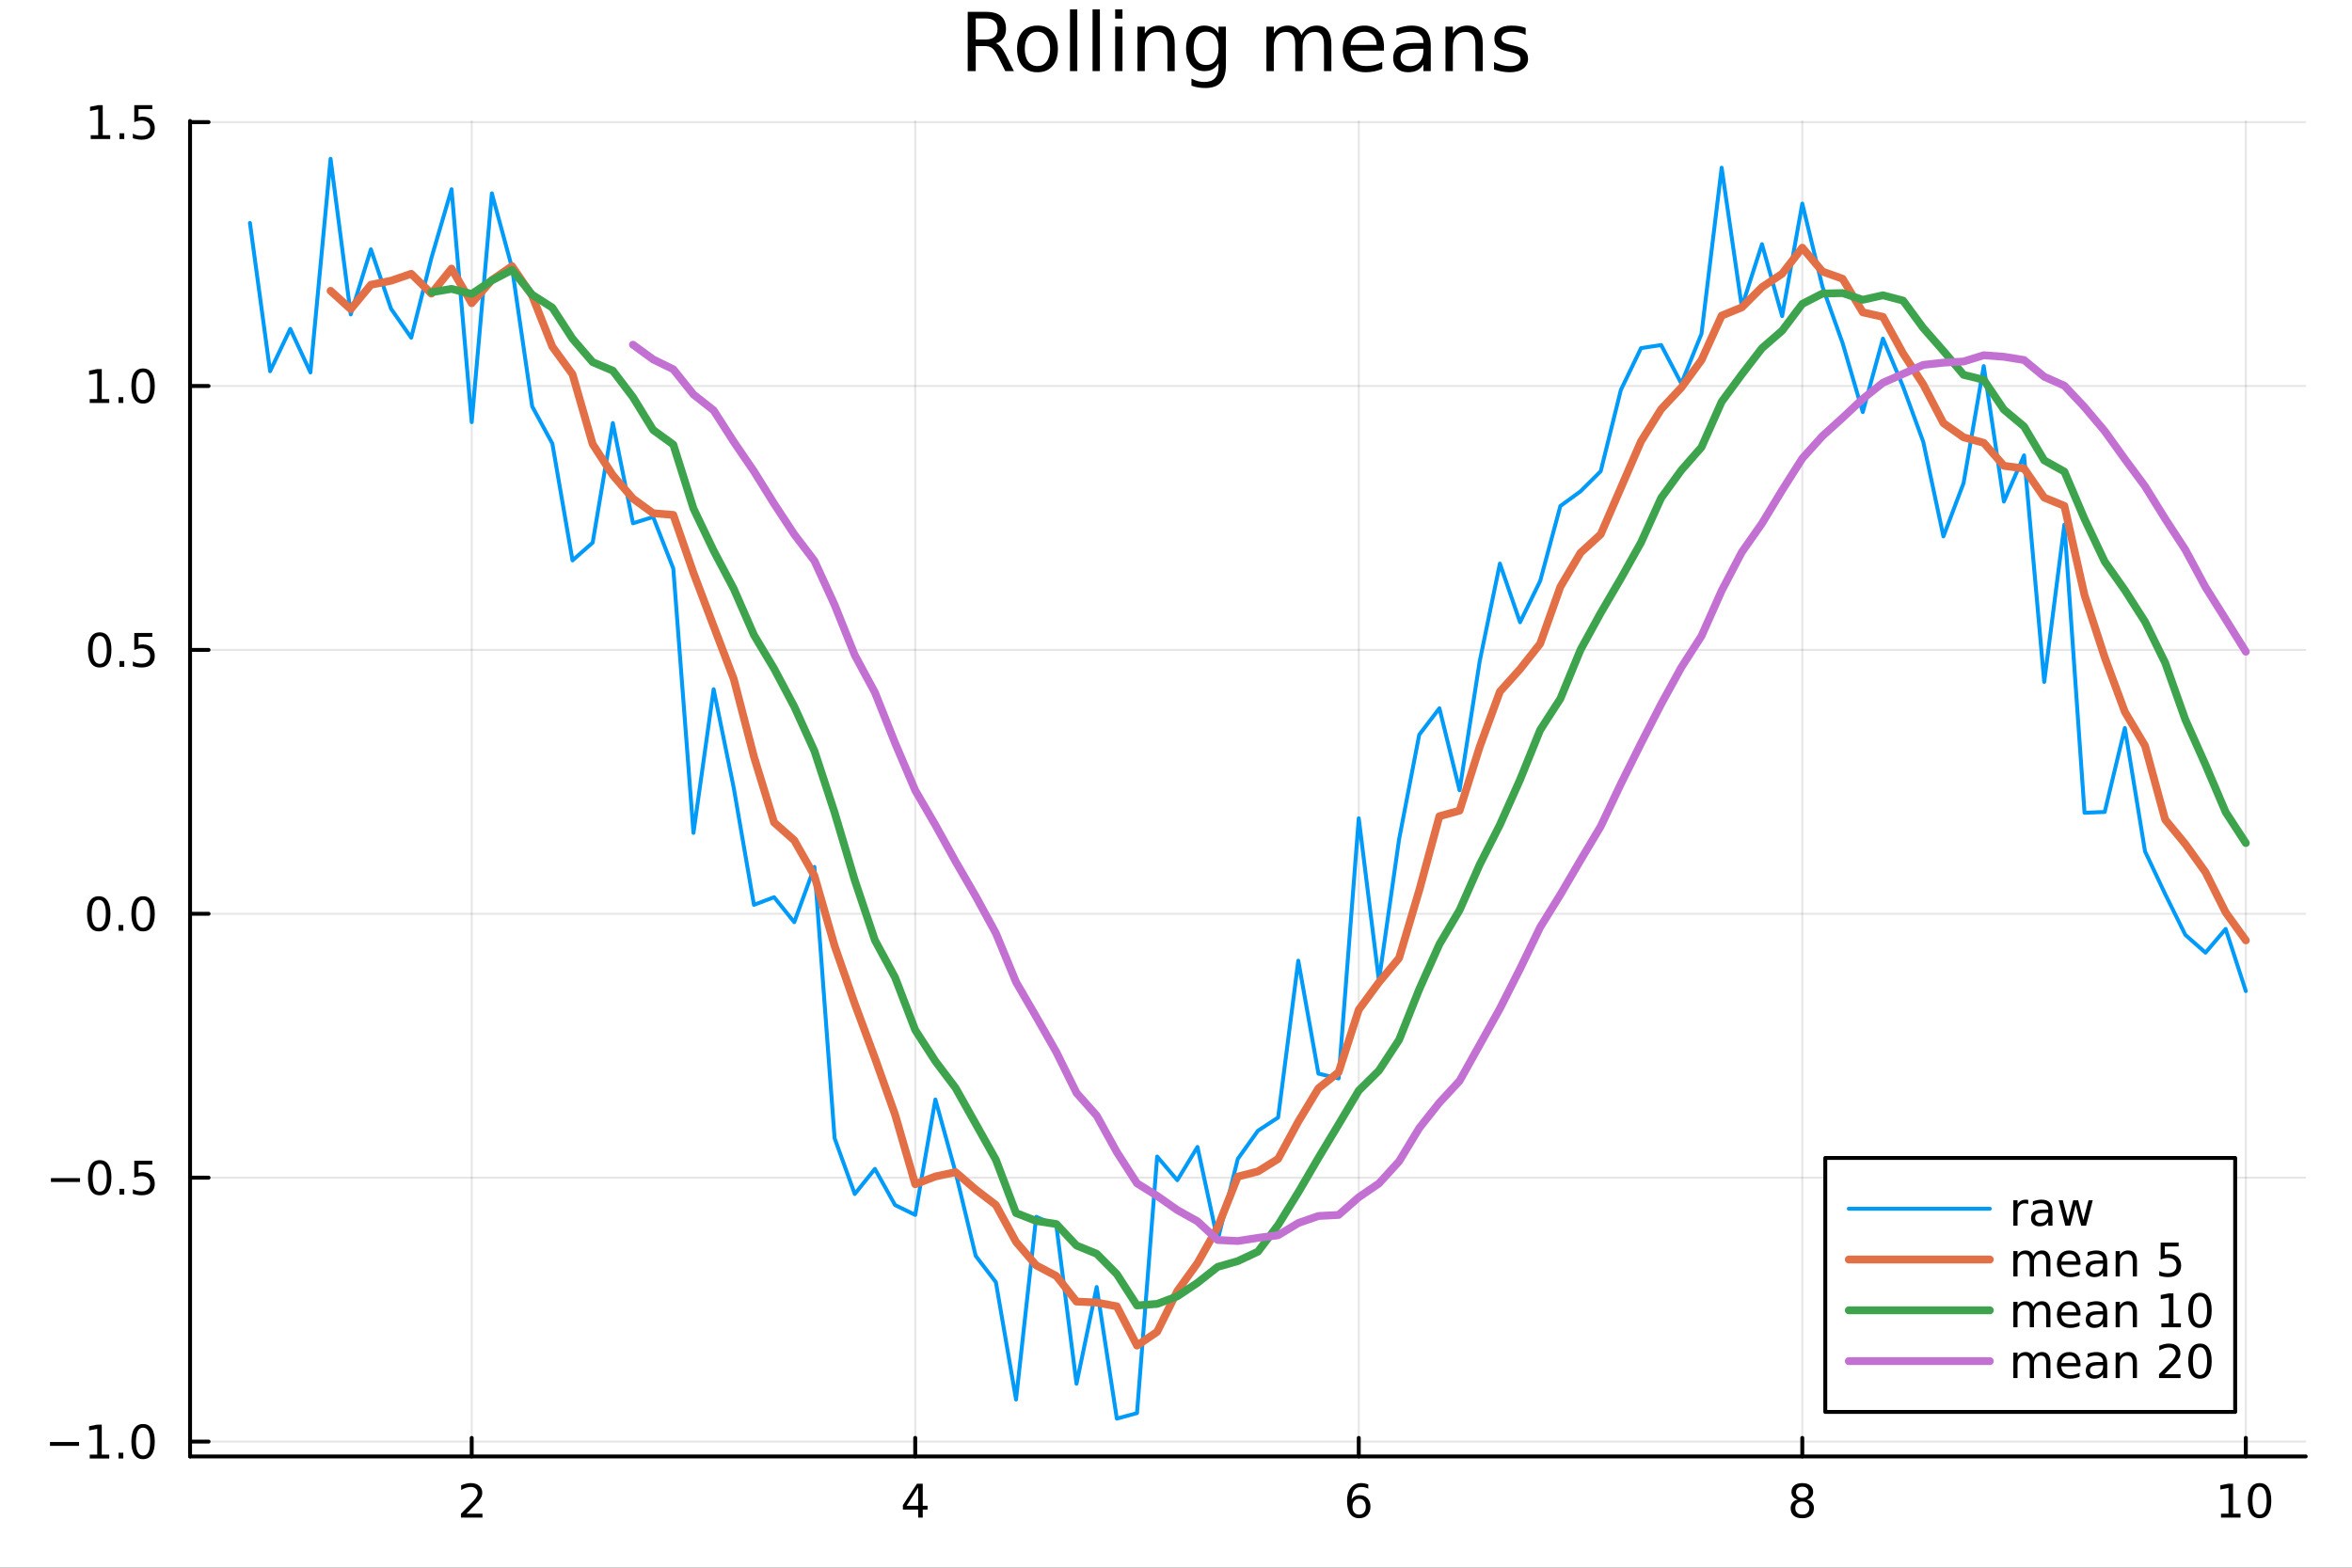 <?xml version="1.0" encoding="utf-8"?>
<svg xmlns="http://www.w3.org/2000/svg" xmlns:xlink="http://www.w3.org/1999/xlink" width="600" height="400" viewBox="0 0 2400 1600">
<rect x="0" y="0" width="2400" height="1600" fill="#333333" stroke="none"/>
<defs>
  <clipPath id="clip240">
    <rect x="0" y="0" width="2400" height="1600"/>
  </clipPath>
</defs>
<path clip-path="url(#clip240)" d="M0 1600 L2400 1600 L2400 0 L0 0  Z" fill="#ffffff" fill-rule="evenodd" fill-opacity="1"/>
<defs>
  <clipPath id="clip241">
    <rect x="480" y="0" width="1681" height="1600"/>
  </clipPath>
</defs>
<path clip-path="url(#clip240)" d="M193.936 1486.45 L2352.76 1486.45 L2352.76 123.472 L193.936 123.472  Z" fill="#ffffff" fill-rule="evenodd" fill-opacity="1"/>
<defs>
  <clipPath id="clip242">
    <rect x="193" y="123" width="2160" height="1364"/>
  </clipPath>
</defs>
<polyline clip-path="url(#clip242)" style="stroke:#000000; stroke-linecap:round; stroke-linejoin:round; stroke-width:2; stroke-opacity:0.1; fill:none" points="481.326,1486.45 481.326,123.472 "/>
<polyline clip-path="url(#clip242)" style="stroke:#000000; stroke-linecap:round; stroke-linejoin:round; stroke-width:2; stroke-opacity:0.1; fill:none" points="933.909,1486.45 933.909,123.472 "/>
<polyline clip-path="url(#clip242)" style="stroke:#000000; stroke-linecap:round; stroke-linejoin:round; stroke-width:2; stroke-opacity:0.1; fill:none" points="1386.49,1486.45 1386.49,123.472 "/>
<polyline clip-path="url(#clip242)" style="stroke:#000000; stroke-linecap:round; stroke-linejoin:round; stroke-width:2; stroke-opacity:0.1; fill:none" points="1839.07,1486.45 1839.07,123.472 "/>
<polyline clip-path="url(#clip242)" style="stroke:#000000; stroke-linecap:round; stroke-linejoin:round; stroke-width:2; stroke-opacity:0.1; fill:none" points="2291.66,1486.45 2291.66,123.472 "/>
<polyline clip-path="url(#clip240)" style="stroke:#000000; stroke-linecap:round; stroke-linejoin:round; stroke-width:4; stroke-opacity:1; fill:none" points="193.936,1486.45 2352.76,1486.45 "/>
<polyline clip-path="url(#clip240)" style="stroke:#000000; stroke-linecap:round; stroke-linejoin:round; stroke-width:4; stroke-opacity:1; fill:none" points="481.326,1486.45 481.326,1467.55 "/>
<polyline clip-path="url(#clip240)" style="stroke:#000000; stroke-linecap:round; stroke-linejoin:round; stroke-width:4; stroke-opacity:1; fill:none" points="933.909,1486.45 933.909,1467.55 "/>
<polyline clip-path="url(#clip240)" style="stroke:#000000; stroke-linecap:round; stroke-linejoin:round; stroke-width:4; stroke-opacity:1; fill:none" points="1386.49,1486.45 1386.49,1467.55 "/>
<polyline clip-path="url(#clip240)" style="stroke:#000000; stroke-linecap:round; stroke-linejoin:round; stroke-width:4; stroke-opacity:1; fill:none" points="1839.07,1486.45 1839.07,1467.55 "/>
<polyline clip-path="url(#clip240)" style="stroke:#000000; stroke-linecap:round; stroke-linejoin:round; stroke-width:4; stroke-opacity:1; fill:none" points="2291.66,1486.45 2291.66,1467.55 "/>
<path clip-path="url(#clip240)" d="M475.979 1544.91 L492.298 1544.91 L492.298 1548.85 L470.354 1548.85 L470.354 1544.91 Q473.016 1542.16 477.599 1537.53 Q482.206 1532.88 483.386 1531.53 Q485.632 1529.01 486.511 1527.27 Q487.414 1525.51 487.414 1523.82 Q487.414 1521.07 485.47 1519.33 Q483.548 1517.6 480.446 1517.6 Q478.247 1517.6 475.794 1518.36 Q473.363 1519.13 470.585 1520.68 L470.585 1515.95 Q473.409 1514.82 475.863 1514.24 Q478.317 1513.66 480.354 1513.66 Q485.724 1513.66 488.919 1516.35 Q492.113 1519.03 492.113 1523.52 Q492.113 1525.65 491.303 1527.57 Q490.516 1529.47 488.409 1532.07 Q487.831 1532.74 484.729 1535.95 Q481.627 1539.15 475.979 1544.91 Z" fill="#000000" fill-rule="nonzero" fill-opacity="1" /><path clip-path="url(#clip240)" d="M936.918 1518.36 L925.113 1536.81 L936.918 1536.81 L936.918 1518.36 M935.691 1514.29 L941.571 1514.29 L941.571 1536.81 L946.501 1536.81 L946.501 1540.7 L941.571 1540.7 L941.571 1548.85 L936.918 1548.85 L936.918 1540.7 L921.316 1540.7 L921.316 1536.19 L935.691 1514.29 Z" fill="#000000" fill-rule="nonzero" fill-opacity="1" /><path clip-path="url(#clip240)" d="M1386.9 1529.7 Q1383.75 1529.7 1381.9 1531.86 Q1380.07 1534.01 1380.07 1537.76 Q1380.07 1541.49 1381.9 1543.66 Q1383.75 1545.82 1386.9 1545.82 Q1390.04 1545.82 1391.87 1543.66 Q1393.73 1541.49 1393.73 1537.76 Q1393.73 1534.01 1391.87 1531.86 Q1390.04 1529.7 1386.9 1529.7 M1396.18 1515.05 L1396.18 1519.31 Q1394.42 1518.48 1392.61 1518.04 Q1390.83 1517.6 1389.07 1517.6 Q1384.44 1517.6 1381.99 1520.72 Q1379.56 1523.85 1379.21 1530.17 Q1380.58 1528.15 1382.64 1527.09 Q1384.7 1526 1387.17 1526 Q1392.38 1526 1395.39 1529.17 Q1398.42 1532.32 1398.42 1537.76 Q1398.42 1543.08 1395.28 1546.3 Q1392.13 1549.52 1386.9 1549.52 Q1380.9 1549.52 1377.73 1544.94 Q1374.56 1540.33 1374.56 1531.6 Q1374.56 1523.41 1378.45 1518.55 Q1382.34 1513.66 1388.89 1513.66 Q1390.65 1513.66 1392.43 1514.01 Q1394.23 1514.36 1396.18 1515.05 Z" fill="#000000" fill-rule="nonzero" fill-opacity="1" /><path clip-path="url(#clip240)" d="M1839.07 1532.44 Q1835.74 1532.44 1833.82 1534.22 Q1831.92 1536 1831.92 1539.13 Q1831.92 1542.25 1833.82 1544.03 Q1835.74 1545.82 1839.07 1545.82 Q1842.41 1545.82 1844.33 1544.03 Q1846.25 1542.23 1846.25 1539.13 Q1846.25 1536 1844.33 1534.22 Q1842.43 1532.44 1839.07 1532.44 M1834.4 1530.45 Q1831.39 1529.7 1829.7 1527.64 Q1828.03 1525.58 1828.03 1522.62 Q1828.03 1518.48 1830.97 1516.07 Q1833.94 1513.66 1839.07 1513.66 Q1844.24 1513.66 1847.18 1516.07 Q1850.12 1518.48 1850.12 1522.62 Q1850.12 1525.58 1848.43 1527.64 Q1846.76 1529.7 1843.77 1530.45 Q1847.15 1531.23 1849.03 1533.52 Q1850.93 1535.82 1850.93 1539.13 Q1850.93 1544.15 1847.85 1546.83 Q1844.79 1549.52 1839.07 1549.52 Q1833.36 1549.52 1830.28 1546.83 Q1827.22 1544.15 1827.22 1539.13 Q1827.22 1535.82 1829.12 1533.52 Q1831.02 1531.23 1834.4 1530.45 M1832.69 1523.06 Q1832.69 1525.75 1834.35 1527.25 Q1836.04 1528.76 1839.07 1528.76 Q1842.08 1528.76 1843.77 1527.25 Q1845.49 1525.75 1845.49 1523.06 Q1845.49 1520.38 1843.77 1518.87 Q1842.08 1517.37 1839.07 1517.37 Q1836.04 1517.37 1834.35 1518.87 Q1832.69 1520.38 1832.69 1523.06 Z" fill="#000000" fill-rule="nonzero" fill-opacity="1" /><path clip-path="url(#clip240)" d="M2266.34 1544.91 L2273.98 1544.91 L2273.98 1518.55 L2265.67 1520.21 L2265.67 1515.95 L2273.94 1514.29 L2278.61 1514.29 L2278.61 1544.91 L2286.25 1544.91 L2286.25 1548.85 L2266.34 1548.85 L2266.34 1544.91 Z" fill="#000000" fill-rule="nonzero" fill-opacity="1" /><path clip-path="url(#clip240)" d="M2305.7 1517.37 Q2302.09 1517.37 2300.26 1520.93 Q2298.45 1524.47 2298.45 1531.6 Q2298.45 1538.71 2300.26 1542.27 Q2302.09 1545.82 2305.7 1545.82 Q2309.33 1545.82 2311.14 1542.27 Q2312.96 1538.71 2312.96 1531.6 Q2312.96 1524.47 2311.14 1520.93 Q2309.33 1517.37 2305.7 1517.37 M2305.7 1513.66 Q2311.51 1513.66 2314.56 1518.27 Q2317.64 1522.85 2317.64 1531.6 Q2317.64 1540.33 2314.56 1544.94 Q2311.51 1549.52 2305.7 1549.52 Q2299.89 1549.52 2296.81 1544.94 Q2293.75 1540.33 2293.75 1531.6 Q2293.75 1522.85 2296.81 1518.27 Q2299.89 1513.66 2305.7 1513.66 Z" fill="#000000" fill-rule="nonzero" fill-opacity="1" /><polyline clip-path="url(#clip242)" style="stroke:#000000; stroke-linecap:round; stroke-linejoin:round; stroke-width:2; stroke-opacity:0.1; fill:none" points="193.936,1471.28 2352.76,1471.28 "/>
<polyline clip-path="url(#clip242)" style="stroke:#000000; stroke-linecap:round; stroke-linejoin:round; stroke-width:2; stroke-opacity:0.1; fill:none" points="193.936,1201.95 2352.76,1201.95 "/>
<polyline clip-path="url(#clip242)" style="stroke:#000000; stroke-linecap:round; stroke-linejoin:round; stroke-width:2; stroke-opacity:0.1; fill:none" points="193.936,932.622 2352.76,932.622 "/>
<polyline clip-path="url(#clip242)" style="stroke:#000000; stroke-linecap:round; stroke-linejoin:round; stroke-width:2; stroke-opacity:0.1; fill:none" points="193.936,663.293 2352.76,663.293 "/>
<polyline clip-path="url(#clip242)" style="stroke:#000000; stroke-linecap:round; stroke-linejoin:round; stroke-width:2; stroke-opacity:0.1; fill:none" points="193.936,393.964 2352.76,393.964 "/>
<polyline clip-path="url(#clip242)" style="stroke:#000000; stroke-linecap:round; stroke-linejoin:round; stroke-width:2; stroke-opacity:0.1; fill:none" points="193.936,124.636 2352.76,124.636 "/>
<polyline clip-path="url(#clip240)" style="stroke:#000000; stroke-linecap:round; stroke-linejoin:round; stroke-width:4; stroke-opacity:1; fill:none" points="193.936,1486.45 193.936,123.472 "/>
<polyline clip-path="url(#clip240)" style="stroke:#000000; stroke-linecap:round; stroke-linejoin:round; stroke-width:4; stroke-opacity:1; fill:none" points="193.936,1471.28 212.834,1471.28 "/>
<polyline clip-path="url(#clip240)" style="stroke:#000000; stroke-linecap:round; stroke-linejoin:round; stroke-width:4; stroke-opacity:1; fill:none" points="193.936,1201.95 212.834,1201.95 "/>
<polyline clip-path="url(#clip240)" style="stroke:#000000; stroke-linecap:round; stroke-linejoin:round; stroke-width:4; stroke-opacity:1; fill:none" points="193.936,932.622 212.834,932.622 "/>
<polyline clip-path="url(#clip240)" style="stroke:#000000; stroke-linecap:round; stroke-linejoin:round; stroke-width:4; stroke-opacity:1; fill:none" points="193.936,663.293 212.834,663.293 "/>
<polyline clip-path="url(#clip240)" style="stroke:#000000; stroke-linecap:round; stroke-linejoin:round; stroke-width:4; stroke-opacity:1; fill:none" points="193.936,393.964 212.834,393.964 "/>
<polyline clip-path="url(#clip240)" style="stroke:#000000; stroke-linecap:round; stroke-linejoin:round; stroke-width:4; stroke-opacity:1; fill:none" points="193.936,124.636 212.834,124.636 "/>
<path clip-path="url(#clip240)" d="M50.992 1471.73 L80.668 1471.73 L80.668 1475.67 L50.992 1475.67 L50.992 1471.73 Z" fill="#000000" fill-rule="nonzero" fill-opacity="1" /><path clip-path="url(#clip240)" d="M91.571 1484.62 L99.21 1484.62 L99.21 1458.26 L90.899 1459.93 L90.899 1455.67 L99.163 1454 L103.839 1454 L103.839 1484.62 L111.478 1484.62 L111.478 1488.56 L91.571 1488.56 L91.571 1484.62 Z" fill="#000000" fill-rule="nonzero" fill-opacity="1" /><path clip-path="url(#clip240)" d="M120.922 1482.68 L125.807 1482.68 L125.807 1488.56 L120.922 1488.56 L120.922 1482.68 Z" fill="#000000" fill-rule="nonzero" fill-opacity="1" /><path clip-path="url(#clip240)" d="M145.992 1457.08 Q142.381 1457.08 140.552 1460.64 Q138.746 1464.18 138.746 1471.31 Q138.746 1478.42 140.552 1481.99 Q142.381 1485.53 145.992 1485.53 Q149.626 1485.53 151.431 1481.99 Q153.26 1478.42 153.26 1471.31 Q153.26 1464.18 151.431 1460.64 Q149.626 1457.08 145.992 1457.08 M145.992 1453.37 Q151.802 1453.37 154.857 1457.98 Q157.936 1462.56 157.936 1471.31 Q157.936 1480.04 154.857 1484.65 Q151.802 1489.23 145.992 1489.23 Q140.181 1489.23 137.103 1484.65 Q134.047 1480.04 134.047 1471.31 Q134.047 1462.56 137.103 1457.98 Q140.181 1453.37 145.992 1453.37 Z" fill="#000000" fill-rule="nonzero" fill-opacity="1" /><path clip-path="url(#clip240)" d="M51.987 1202.4 L81.663 1202.4 L81.663 1206.34 L51.987 1206.34 L51.987 1202.4 Z" fill="#000000" fill-rule="nonzero" fill-opacity="1" /><path clip-path="url(#clip240)" d="M101.756 1187.75 Q98.145 1187.75 96.316 1191.31 Q94.51 1194.86 94.51 1201.99 Q94.51 1209.09 96.316 1212.66 Q98.145 1216.2 101.756 1216.2 Q105.39 1216.2 107.196 1212.66 Q109.024 1209.09 109.024 1201.99 Q109.024 1194.86 107.196 1191.31 Q105.39 1187.75 101.756 1187.75 M101.756 1184.05 Q107.566 1184.05 110.621 1188.65 Q113.7 1193.24 113.7 1201.99 Q113.7 1210.71 110.621 1215.32 Q107.566 1219.9 101.756 1219.9 Q95.946 1219.9 92.867 1215.32 Q89.811 1210.71 89.811 1201.99 Q89.811 1193.24 92.867 1188.65 Q95.946 1184.05 101.756 1184.05 Z" fill="#000000" fill-rule="nonzero" fill-opacity="1" /><path clip-path="url(#clip240)" d="M121.918 1213.35 L126.802 1213.35 L126.802 1219.23 L121.918 1219.23 L121.918 1213.35 Z" fill="#000000" fill-rule="nonzero" fill-opacity="1" /><path clip-path="url(#clip240)" d="M137.033 1184.67 L155.39 1184.67 L155.39 1188.61 L141.316 1188.61 L141.316 1197.08 Q142.334 1196.73 143.353 1196.57 Q144.371 1196.38 145.39 1196.38 Q151.177 1196.38 154.556 1199.55 Q157.936 1202.73 157.936 1208.14 Q157.936 1213.72 154.464 1216.82 Q150.992 1219.9 144.672 1219.9 Q142.496 1219.9 140.228 1219.53 Q137.982 1219.16 135.575 1218.42 L135.575 1213.72 Q137.658 1214.86 139.881 1215.41 Q142.103 1215.97 144.58 1215.97 Q148.584 1215.97 150.922 1213.86 Q153.26 1211.75 153.26 1208.14 Q153.26 1204.53 150.922 1202.43 Q148.584 1200.32 144.58 1200.32 Q142.705 1200.32 140.83 1200.74 Q138.978 1201.15 137.033 1202.03 L137.033 1184.67 Z" fill="#000000" fill-rule="nonzero" fill-opacity="1" /><path clip-path="url(#clip240)" d="M100.76 918.421 Q97.149 918.421 95.321 921.985 Q93.515 925.527 93.515 932.657 Q93.515 939.763 95.321 943.328 Q97.149 946.869 100.76 946.869 Q104.395 946.869 106.2 943.328 Q108.029 939.763 108.029 932.657 Q108.029 925.527 106.2 921.985 Q104.395 918.421 100.76 918.421 M100.76 914.717 Q106.571 914.717 109.626 919.323 Q112.705 923.907 112.705 932.657 Q112.705 941.383 109.626 945.99 Q106.571 950.573 100.76 950.573 Q94.95 950.573 91.871 945.99 Q88.816 941.383 88.816 932.657 Q88.816 923.907 91.871 919.323 Q94.95 914.717 100.76 914.717 Z" fill="#000000" fill-rule="nonzero" fill-opacity="1" /><path clip-path="url(#clip240)" d="M120.922 944.022 L125.807 944.022 L125.807 949.902 L120.922 949.902 L120.922 944.022 Z" fill="#000000" fill-rule="nonzero" fill-opacity="1" /><path clip-path="url(#clip240)" d="M145.992 918.421 Q142.381 918.421 140.552 921.985 Q138.746 925.527 138.746 932.657 Q138.746 939.763 140.552 943.328 Q142.381 946.869 145.992 946.869 Q149.626 946.869 151.431 943.328 Q153.26 939.763 153.26 932.657 Q153.26 925.527 151.431 921.985 Q149.626 918.421 145.992 918.421 M145.992 914.717 Q151.802 914.717 154.857 919.323 Q157.936 923.907 157.936 932.657 Q157.936 941.383 154.857 945.99 Q151.802 950.573 145.992 950.573 Q140.181 950.573 137.103 945.99 Q134.047 941.383 134.047 932.657 Q134.047 923.907 137.103 919.323 Q140.181 914.717 145.992 914.717 Z" fill="#000000" fill-rule="nonzero" fill-opacity="1" /><path clip-path="url(#clip240)" d="M101.756 649.092 Q98.145 649.092 96.316 652.657 Q94.51 656.198 94.51 663.328 Q94.51 670.434 96.316 673.999 Q98.145 677.541 101.756 677.541 Q105.39 677.541 107.196 673.999 Q109.024 670.434 109.024 663.328 Q109.024 656.198 107.196 652.657 Q105.39 649.092 101.756 649.092 M101.756 645.388 Q107.566 645.388 110.621 649.995 Q113.7 654.578 113.7 663.328 Q113.7 672.055 110.621 676.661 Q107.566 681.244 101.756 681.244 Q95.946 681.244 92.867 676.661 Q89.811 672.055 89.811 663.328 Q89.811 654.578 92.867 649.995 Q95.946 645.388 101.756 645.388 Z" fill="#000000" fill-rule="nonzero" fill-opacity="1" /><path clip-path="url(#clip240)" d="M121.918 674.694 L126.802 674.694 L126.802 680.573 L121.918 680.573 L121.918 674.694 Z" fill="#000000" fill-rule="nonzero" fill-opacity="1" /><path clip-path="url(#clip240)" d="M137.033 646.013 L155.39 646.013 L155.39 649.948 L141.316 649.948 L141.316 658.42 Q142.334 658.073 143.353 657.911 Q144.371 657.726 145.39 657.726 Q151.177 657.726 154.556 660.897 Q157.936 664.069 157.936 669.485 Q157.936 675.064 154.464 678.166 Q150.992 681.244 144.672 681.244 Q142.496 681.244 140.228 680.874 Q137.982 680.504 135.575 679.763 L135.575 675.064 Q137.658 676.198 139.881 676.754 Q142.103 677.309 144.58 677.309 Q148.584 677.309 150.922 675.203 Q153.26 673.096 153.26 669.485 Q153.26 665.874 150.922 663.768 Q148.584 661.661 144.58 661.661 Q142.705 661.661 140.83 662.078 Q138.978 662.495 137.033 663.374 L137.033 646.013 Z" fill="#000000" fill-rule="nonzero" fill-opacity="1" /><path clip-path="url(#clip240)" d="M91.571 407.309 L99.21 407.309 L99.21 380.944 L90.899 382.61 L90.899 378.351 L99.163 376.684 L103.839 376.684 L103.839 407.309 L111.478 407.309 L111.478 411.244 L91.571 411.244 L91.571 407.309 Z" fill="#000000" fill-rule="nonzero" fill-opacity="1" /><path clip-path="url(#clip240)" d="M120.922 405.365 L125.807 405.365 L125.807 411.244 L120.922 411.244 L120.922 405.365 Z" fill="#000000" fill-rule="nonzero" fill-opacity="1" /><path clip-path="url(#clip240)" d="M145.992 379.763 Q142.381 379.763 140.552 383.328 Q138.746 386.87 138.746 393.999 Q138.746 401.106 140.552 404.67 Q142.381 408.212 145.992 408.212 Q149.626 408.212 151.431 404.67 Q153.26 401.106 153.26 393.999 Q153.26 386.87 151.431 383.328 Q149.626 379.763 145.992 379.763 M145.992 376.059 Q151.802 376.059 154.857 380.666 Q157.936 385.249 157.936 393.999 Q157.936 402.726 154.857 407.332 Q151.802 411.916 145.992 411.916 Q140.181 411.916 137.103 407.332 Q134.047 402.726 134.047 393.999 Q134.047 385.249 137.103 380.666 Q140.181 376.059 145.992 376.059 Z" fill="#000000" fill-rule="nonzero" fill-opacity="1" /><path clip-path="url(#clip240)" d="M92.566 137.981 L100.205 137.981 L100.205 111.615 L91.895 113.282 L91.895 109.022 L100.159 107.356 L104.834 107.356 L104.834 137.981 L112.473 137.981 L112.473 141.916 L92.566 141.916 L92.566 137.981 Z" fill="#000000" fill-rule="nonzero" fill-opacity="1" /><path clip-path="url(#clip240)" d="M121.918 136.036 L126.802 136.036 L126.802 141.916 L121.918 141.916 L121.918 136.036 Z" fill="#000000" fill-rule="nonzero" fill-opacity="1" /><path clip-path="url(#clip240)" d="M137.033 107.356 L155.39 107.356 L155.39 111.291 L141.316 111.291 L141.316 119.763 Q142.334 119.416 143.353 119.254 Q144.371 119.069 145.39 119.069 Q151.177 119.069 154.556 122.24 Q157.936 125.411 157.936 130.828 Q157.936 136.406 154.464 139.508 Q150.992 142.587 144.672 142.587 Q142.496 142.587 140.228 142.217 Q137.982 141.846 135.575 141.106 L135.575 136.406 Q137.658 137.541 139.881 138.096 Q142.103 138.652 144.58 138.652 Q148.584 138.652 150.922 136.545 Q153.26 134.439 153.26 130.828 Q153.26 127.217 150.922 125.11 Q148.584 123.004 144.58 123.004 Q142.705 123.004 140.83 123.42 Q138.978 123.837 137.033 124.717 L137.033 107.356 Z" fill="#000000" fill-rule="nonzero" fill-opacity="1" /><path clip-path="url(#clip240)" d="M1016.15 44.22 Q1018.79 45.111 1021.26 48.028 Q1023.77 50.944 1026.28 56.048 L1034.59 72.576 L1025.8 72.576 L1018.06 57.061 Q1015.06 50.985 1012.22 49 Q1009.43 47.015 1004.57 47.015 L995.656 47.015 L995.656 72.576 L987.474 72.576 L987.474 12.096 L1005.95 12.096 Q1016.32 12.096 1021.42 16.43 Q1026.52 20.765 1026.52 29.515 Q1026.52 35.227 1023.85 38.994 Q1021.22 42.761 1016.15 44.22 M995.656 18.82 L995.656 40.29 L1005.95 40.29 Q1011.86 40.29 1014.86 37.576 Q1017.9 34.822 1017.9 29.515 Q1017.9 24.208 1014.86 21.535 Q1011.86 18.82 1005.95 18.82 L995.656 18.82 Z" fill="#000000" fill-rule="nonzero" fill-opacity="1" /><path clip-path="url(#clip240)" d="M1058.65 32.431 Q1052.65 32.431 1049.17 37.131 Q1045.69 41.789 1045.69 49.931 Q1045.69 58.074 1049.13 62.773 Q1052.61 67.431 1058.65 67.431 Q1064.6 67.431 1068.09 62.732 Q1071.57 58.033 1071.57 49.931 Q1071.57 41.87 1068.09 37.171 Q1064.6 32.431 1058.65 32.431 M1058.65 26.112 Q1068.37 26.112 1073.92 32.431 Q1079.47 38.751 1079.47 49.931 Q1079.47 61.071 1073.92 67.431 Q1068.37 73.751 1058.65 73.751 Q1048.89 73.751 1043.34 67.431 Q1037.83 61.071 1037.83 49.931 Q1037.83 38.751 1043.34 32.431 Q1048.89 26.112 1058.65 26.112 Z" fill="#000000" fill-rule="nonzero" fill-opacity="1" /><path clip-path="url(#clip240)" d="M1091.82 9.544 L1099.28 9.544 L1099.28 72.576 L1091.82 72.576 L1091.82 9.544 Z" fill="#000000" fill-rule="nonzero" fill-opacity="1" /><path clip-path="url(#clip240)" d="M1114.87 9.544 L1122.33 9.544 L1122.33 72.576 L1114.87 72.576 L1114.87 9.544 Z" fill="#000000" fill-rule="nonzero" fill-opacity="1" /><path clip-path="url(#clip240)" d="M1137.92 27.206 L1145.38 27.206 L1145.38 72.576 L1137.92 72.576 L1137.92 27.206 M1137.92 9.544 L1145.38 9.544 L1145.38 18.983 L1137.92 18.983 L1137.92 9.544 Z" fill="#000000" fill-rule="nonzero" fill-opacity="1" /><path clip-path="url(#clip240)" d="M1198.69 45.192 L1198.69 72.576 L1191.23 72.576 L1191.23 45.435 Q1191.23 38.994 1188.72 35.794 Q1186.21 32.594 1181.19 32.594 Q1175.15 32.594 1171.67 36.442 Q1168.18 40.29 1168.18 46.934 L1168.18 72.576 L1160.69 72.576 L1160.69 27.206 L1168.18 27.206 L1168.18 34.254 Q1170.86 30.163 1174.46 28.138 Q1178.11 26.112 1182.85 26.112 Q1190.67 26.112 1194.68 30.973 Q1198.69 35.794 1198.69 45.192 Z" fill="#000000" fill-rule="nonzero" fill-opacity="1" /><path clip-path="url(#clip240)" d="M1243.41 49.364 Q1243.41 41.263 1240.05 36.806 Q1236.73 32.35 1230.69 32.35 Q1224.69 32.35 1221.33 36.806 Q1218.01 41.263 1218.01 49.364 Q1218.01 57.426 1221.33 61.882 Q1224.69 66.338 1230.69 66.338 Q1236.73 66.338 1240.05 61.882 Q1243.41 57.426 1243.41 49.364 M1250.86 66.945 Q1250.86 78.531 1245.72 84.162 Q1240.57 89.833 1229.96 89.833 Q1226.03 89.833 1222.55 89.225 Q1219.06 88.658 1215.78 87.443 L1215.78 80.192 Q1219.06 81.974 1222.26 82.825 Q1225.46 83.675 1228.79 83.675 Q1236.12 83.675 1239.76 79.827 Q1243.41 76.019 1243.41 68.282 L1243.41 64.596 Q1241.1 68.606 1237.5 70.591 Q1233.89 72.576 1228.87 72.576 Q1220.52 72.576 1215.42 66.216 Q1210.31 59.856 1210.31 49.364 Q1210.31 38.832 1215.42 32.472 Q1220.52 26.112 1228.87 26.112 Q1233.89 26.112 1237.5 28.097 Q1241.1 30.082 1243.41 34.092 L1243.41 27.206 L1250.86 27.206 L1250.86 66.945 Z" fill="#000000" fill-rule="nonzero" fill-opacity="1" /><path clip-path="url(#clip240)" d="M1327.91 35.915 Q1330.71 30.892 1334.6 28.502 Q1338.48 26.112 1343.75 26.112 Q1350.84 26.112 1354.69 31.095 Q1358.54 36.037 1358.54 45.192 L1358.54 72.576 L1351.04 72.576 L1351.04 45.435 Q1351.04 38.913 1348.73 35.753 Q1346.42 32.594 1341.68 32.594 Q1335.89 32.594 1332.53 36.442 Q1329.17 40.29 1329.17 46.934 L1329.17 72.576 L1321.67 72.576 L1321.67 45.435 Q1321.67 38.873 1319.36 35.753 Q1317.06 32.594 1312.23 32.594 Q1306.52 32.594 1303.16 36.482 Q1299.8 40.331 1299.8 46.934 L1299.8 72.576 L1292.3 72.576 L1292.3 27.206 L1299.8 27.206 L1299.8 34.254 Q1302.35 30.082 1305.92 28.097 Q1309.48 26.112 1314.38 26.112 Q1319.32 26.112 1322.77 28.624 Q1326.25 31.135 1327.91 35.915 Z" fill="#000000" fill-rule="nonzero" fill-opacity="1" /><path clip-path="url(#clip240)" d="M1412.21 48.028 L1412.21 51.673 L1377.94 51.673 Q1378.43 59.37 1382.56 63.421 Q1386.73 67.431 1394.14 67.431 Q1398.44 67.431 1402.45 66.378 Q1406.5 65.325 1410.47 63.218 L1410.47 70.267 Q1406.46 71.968 1402.25 72.86 Q1398.03 73.751 1393.7 73.751 Q1382.84 73.751 1376.48 67.431 Q1370.16 61.112 1370.16 50.337 Q1370.16 39.197 1376.16 32.675 Q1382.19 26.112 1392.4 26.112 Q1401.56 26.112 1406.86 32.026 Q1412.21 37.9 1412.21 48.028 M1404.76 45.84 Q1404.68 39.723 1401.31 36.077 Q1397.99 32.431 1392.48 32.431 Q1386.24 32.431 1382.48 35.956 Q1378.75 39.48 1378.18 45.88 L1404.76 45.84 Z" fill="#000000" fill-rule="nonzero" fill-opacity="1" /><path clip-path="url(#clip240)" d="M1445.06 49.769 Q1436.03 49.769 1432.55 51.835 Q1429.06 53.901 1429.06 58.884 Q1429.06 62.854 1431.66 65.203 Q1434.29 67.512 1438.78 67.512 Q1444.98 67.512 1448.71 63.137 Q1452.48 58.722 1452.48 51.43 L1452.48 49.769 L1445.06 49.769 M1459.93 46.691 L1459.93 72.576 L1452.48 72.576 L1452.48 65.689 Q1449.92 69.821 1446.12 71.806 Q1442.31 73.751 1436.8 73.751 Q1429.83 73.751 1425.7 69.862 Q1421.61 65.933 1421.61 59.37 Q1421.61 51.714 1426.71 47.825 Q1431.86 43.936 1442.03 43.936 L1452.48 43.936 L1452.48 43.207 Q1452.48 38.062 1449.07 35.267 Q1445.71 32.431 1439.6 32.431 Q1435.71 32.431 1432.02 33.363 Q1428.33 34.295 1424.93 36.158 L1424.93 29.272 Q1429.02 27.692 1432.87 26.922 Q1436.72 26.112 1440.36 26.112 Q1450.21 26.112 1455.07 31.216 Q1459.93 36.32 1459.93 46.691 Z" fill="#000000" fill-rule="nonzero" fill-opacity="1" /><path clip-path="url(#clip240)" d="M1513 45.192 L1513 72.576 L1505.54 72.576 L1505.54 45.435 Q1505.54 38.994 1503.03 35.794 Q1500.52 32.594 1495.5 32.594 Q1489.46 32.594 1485.98 36.442 Q1482.49 40.29 1482.49 46.934 L1482.49 72.576 L1475 72.576 L1475 27.206 L1482.49 27.206 L1482.49 34.254 Q1485.17 30.163 1488.77 28.138 Q1492.42 26.112 1497.16 26.112 Q1504.98 26.112 1508.99 30.973 Q1513 35.794 1513 45.192 Z" fill="#000000" fill-rule="nonzero" fill-opacity="1" /><path clip-path="url(#clip240)" d="M1556.79 28.543 L1556.79 35.591 Q1553.63 33.971 1550.23 33.161 Q1546.82 32.35 1543.18 32.35 Q1537.63 32.35 1534.83 34.052 Q1532.08 35.753 1532.08 39.156 Q1532.08 41.749 1534.06 43.248 Q1536.05 44.706 1542.04 46.043 L1544.59 46.61 Q1552.53 48.311 1555.86 51.43 Q1559.22 54.509 1559.22 60.059 Q1559.22 66.378 1554.2 70.064 Q1549.21 73.751 1540.46 73.751 Q1536.82 73.751 1532.85 73.022 Q1528.92 72.333 1524.54 70.915 L1524.54 63.218 Q1528.67 65.365 1532.68 66.459 Q1536.7 67.512 1540.62 67.512 Q1545.89 67.512 1548.73 65.73 Q1551.56 63.907 1551.56 60.626 Q1551.56 57.588 1549.5 55.967 Q1547.47 54.347 1540.54 52.848 L1537.95 52.24 Q1531.02 50.782 1527.95 47.785 Q1524.87 44.746 1524.87 39.48 Q1524.87 33.08 1529.4 29.596 Q1533.94 26.112 1542.29 26.112 Q1546.42 26.112 1550.06 26.72 Q1553.71 27.327 1556.79 28.543 Z" fill="#000000" fill-rule="nonzero" fill-opacity="1" /><polyline clip-path="url(#clip242)" style="stroke:#009af9; stroke-linecap:round; stroke-linejoin:round; stroke-width:4; stroke-opacity:1; fill:none" points="255.035,227.546 275.607,378.907 296.179,335.64 316.751,380.088 337.322,162.047 357.894,320.901 378.466,254.467 399.038,315.124 419.61,344.657 440.182,263.39 460.754,193.137 481.326,430.848 501.898,197.366 522.47,273.243 543.042,414.781 563.614,452.718 584.186,571.945 604.758,553.826 625.33,431.765 645.902,534.084 666.474,527.599 687.046,580.243 707.617,850.04 728.189,703.429 748.761,804.342 769.333,923.492 789.905,915.689 810.477,941.199 831.049,884.779 851.621,1161.66 872.193,1218.62 892.765,1192.99 913.337,1229.91 933.909,1239.96 954.481,1122.15 975.053,1196.46 995.625,1281.81 1016.2,1308.61 1036.77,1428.37 1057.34,1241.91 1077.91,1250.73 1098.48,1412.25 1119.06,1313.55 1139.63,1447.87 1160.2,1442.24 1180.77,1180.38 1201.34,1204.53 1221.92,1170.6 1242.49,1266.03 1263.06,1182.78 1283.63,1154.01 1304.2,1140.55 1324.78,980.508 1345.35,1095.78 1365.92,1100.69 1386.49,835.182 1407.06,1000.83 1427.64,856.599 1448.21,749.837 1468.78,722.878 1489.35,806.569 1509.92,674.83 1530.5,575.218 1551.07,635.077 1571.64,592.829 1592.21,516.456 1612.78,501.436 1633.35,481.014 1653.93,398.008 1674.5,355.316 1695.07,352.142 1715.64,391.429 1736.21,340.646 1756.79,171.188 1777.36,313.305 1797.93,249.193 1818.5,322.64 1839.07,207.802 1859.65,292.663 1880.22,350.228 1900.79,420.573 1921.36,345.619 1941.93,394.66 1962.51,450.919 1983.08,547.465 2003.65,492.994 2024.22,373.66 2044.79,511.896 2065.37,464.759 2085.94,696.005 2106.51,535.413 2127.08,829.527 2147.65,828.712 2168.23,743.008 2188.8,868.883 2209.37,912.531 2229.94,954.149 2250.51,972.295 2271.09,948.103 2291.66,1011.52 "/>
<polyline clip-path="url(#clip242)" style="stroke:#e26f46; stroke-linecap:round; stroke-linejoin:round; stroke-width:8; stroke-opacity:1; fill:none" points="337.322,296.846 357.894,315.517 378.466,290.629 399.038,286.525 419.61,279.439 440.182,299.708 460.754,274.155 481.326,309.431 501.898,285.88 522.47,271.597 543.042,301.875 563.614,353.791 584.186,382.011 604.758,453.303 625.33,485.007 645.902,508.868 666.474,523.844 687.046,525.504 707.617,584.746 728.189,639.079 748.761,693.131 769.333,772.309 789.905,839.398 810.477,857.63 831.049,893.9 851.621,965.364 872.193,1024.39 892.765,1079.85 913.337,1137.59 933.909,1208.63 954.481,1200.73 975.053,1196.29 995.625,1214.06 1016.2,1229.8 1036.77,1267.48 1057.34,1291.43 1077.91,1302.29 1098.48,1328.37 1119.06,1329.36 1139.63,1333.26 1160.2,1373.33 1180.77,1359.26 1201.34,1317.71 1221.92,1289.12 1242.49,1252.75 1263.06,1200.86 1283.63,1195.59 1304.2,1182.79 1324.78,1144.78 1345.35,1110.73 1365.92,1094.31 1386.49,1030.54 1407.06,1002.6 1427.64,977.817 1448.21,908.628 1468.78,833.065 1489.35,827.343 1509.92,762.143 1530.5,705.866 1551.07,682.914 1571.64,656.905 1592.21,598.882 1612.78,564.203 1633.35,545.363 1653.93,497.949 1674.5,450.446 1695.07,417.583 1715.64,395.582 1736.21,367.508 1756.79,322.144 1777.36,313.742 1797.93,293.152 1818.5,279.395 1839.07,252.826 1859.65,277.121 1880.22,284.505 1900.79,318.781 1921.36,323.377 1941.93,360.749 1962.51,392.4 1983.08,431.847 2003.65,446.331 2024.22,451.939 2044.79,475.387 2065.37,478.155 2085.94,507.863 2106.51,516.347 2127.08,607.52 2147.65,670.883 2168.23,726.533 2188.8,761.109 2209.37,836.532 2229.94,861.457 2250.51,890.173 2271.09,931.192 2291.66,959.719 "/>
<polyline clip-path="url(#clip242)" style="stroke:#3da44d; stroke-linecap:round; stroke-linejoin:round; stroke-width:8; stroke-opacity:1; fill:none" points="440.182,298.277 460.754,294.836 481.326,300.03 501.898,286.203 522.47,275.518 543.042,300.791 563.614,313.973 584.186,345.721 604.758,369.591 625.33,378.302 645.902,405.371 666.474,438.818 687.046,453.757 707.617,519.024 728.189,562.043 748.761,600.999 769.333,648.077 789.905,682.451 810.477,721.188 831.049,766.49 851.621,829.247 872.193,898.349 892.765,959.625 913.337,997.611 933.909,1051.26 954.481,1083.05 975.053,1110.34 995.625,1146.95 1016.2,1183.69 1036.77,1238.05 1057.34,1246.08 1077.91,1249.29 1098.48,1271.21 1119.06,1279.58 1139.63,1300.37 1160.2,1332.38 1180.77,1330.77 1201.34,1323.04 1221.92,1309.24 1242.49,1293.01 1263.06,1287.1 1283.63,1277.42 1304.2,1250.25 1324.78,1216.95 1345.35,1181.74 1365.92,1147.59 1386.49,1113.07 1407.06,1092.7 1427.64,1061.3 1448.21,1009.68 1468.78,963.687 1489.35,928.942 1509.92,882.371 1530.5,841.842 1551.07,795.771 1571.64,744.985 1592.21,713.112 1612.78,663.173 1633.35,625.615 1653.93,590.432 1674.5,553.675 1695.07,508.233 1715.64,479.893 1736.21,456.435 1756.79,410.047 1777.36,382.094 1797.93,355.368 1818.5,337.488 1839.07,310.167 1859.65,299.632 1880.22,299.124 1900.79,305.967 1921.36,301.386 1941.93,306.787 1962.51,334.76 1983.08,358.176 2003.65,382.556 2024.22,387.658 2044.79,418.068 2065.37,435.277 2085.94,469.855 2106.51,481.339 2127.08,529.73 2147.65,573.135 2168.23,602.344 2188.8,634.486 2209.37,676.439 2229.94,734.488 2250.51,780.528 2271.09,828.863 2291.66,860.414 "/>
<polyline clip-path="url(#clip242)" style="stroke:#c271d2; stroke-linecap:round; stroke-linejoin:round; stroke-width:8; stroke-opacity:1; fill:none" points="645.902,351.824 666.474,366.827 687.046,376.893 707.617,402.613 728.189,418.781 748.761,450.895 769.333,481.025 789.905,514.086 810.477,545.39 831.049,572.396 851.621,617.309 872.193,668.583 892.765,706.691 913.337,758.318 933.909,806.654 954.481,842.022 975.053,879.209 995.625,914.702 1016.2,952.442 1036.77,1002.27 1057.34,1037.66 1077.91,1073.82 1098.48,1115.42 1119.06,1138.6 1139.63,1175.82 1160.2,1207.71 1180.77,1220.56 1201.34,1235 1221.92,1246.47 1242.49,1265.53 1263.06,1266.59 1283.63,1263.36 1304.2,1260.73 1324.78,1248.26 1345.35,1241.06 1365.92,1239.98 1386.49,1221.92 1407.06,1207.87 1427.64,1185.27 1448.21,1151.34 1468.78,1125.39 1489.35,1103.18 1509.92,1066.31 1530.5,1029.4 1551.07,988.756 1571.64,946.285 1592.21,913.089 1612.78,877.935 1633.35,843.455 1653.93,800.054 1674.5,758.681 1695.07,718.588 1715.64,681.132 1736.21,649.139 1756.79,602.909 1777.36,563.54 1797.93,534.24 1818.5,500.331 1839.07,467.891 1859.65,445.032 1880.22,426.4 1900.79,407.1 1921.36,390.639 1941.93,381.611 1962.51,372.403 1983.08,370.135 2003.65,368.962 2024.22,362.573 2044.79,364.117 2065.37,367.455 2085.94,384.489 2106.51,393.653 2127.08,415.558 2147.65,439.961 2168.23,468.552 2188.8,496.331 2209.37,529.498 2229.94,561.073 2250.51,599.298 2271.09,632.07 2291.66,665.134 "/>
<path clip-path="url(#clip240)" d="M1862.53 1441.02 L2280.8 1441.02 L2280.8 1181.82 L1862.53 1181.82  Z" fill="#ffffff" fill-rule="evenodd" fill-opacity="1"/>
<polyline clip-path="url(#clip240)" style="stroke:#000000; stroke-linecap:round; stroke-linejoin:round; stroke-width:4; stroke-opacity:1; fill:none" points="1862.53,1441.02 2280.8,1441.02 2280.8,1181.82 1862.53,1181.82 1862.53,1441.02 "/>
<polyline clip-path="url(#clip240)" style="stroke:#009af9; stroke-linecap:round; stroke-linejoin:round; stroke-width:4; stroke-opacity:1; fill:none" points="1886.52,1233.66 2030.44,1233.66 "/>
<path clip-path="url(#clip240)" d="M2069.61 1228.99 Q2068.89 1228.57 2068.04 1228.39 Q2067.2 1228.18 2066.18 1228.18 Q2062.57 1228.18 2060.63 1230.54 Q2058.71 1232.88 2058.71 1237.28 L2058.71 1250.94 L2054.43 1250.94 L2054.43 1225.01 L2058.71 1225.01 L2058.71 1229.04 Q2060.05 1226.68 2062.2 1225.54 Q2064.36 1224.38 2067.43 1224.38 Q2067.87 1224.38 2068.41 1224.45 Q2068.94 1224.5 2069.59 1224.62 L2069.61 1228.99 Z" fill="#000000" fill-rule="nonzero" fill-opacity="1" /><path clip-path="url(#clip240)" d="M2085.86 1237.9 Q2080.7 1237.9 2078.71 1239.08 Q2076.72 1240.26 2076.72 1243.11 Q2076.72 1245.38 2078.2 1246.72 Q2079.7 1248.04 2082.27 1248.04 Q2085.81 1248.04 2087.94 1245.54 Q2090.1 1243.02 2090.1 1238.85 L2090.1 1237.9 L2085.86 1237.9 M2094.36 1236.14 L2094.36 1250.94 L2090.1 1250.94 L2090.1 1247 Q2088.64 1249.36 2086.46 1250.5 Q2084.29 1251.61 2081.14 1251.61 Q2077.16 1251.61 2074.8 1249.38 Q2072.46 1247.14 2072.46 1243.39 Q2072.46 1239.01 2075.37 1236.79 Q2078.31 1234.57 2084.12 1234.57 L2090.1 1234.57 L2090.1 1234.15 Q2090.1 1231.21 2088.15 1229.62 Q2086.23 1228 2082.74 1228 Q2080.51 1228 2078.41 1228.53 Q2076.3 1229.06 2074.36 1230.13 L2074.36 1226.19 Q2076.69 1225.29 2078.89 1224.85 Q2081.09 1224.38 2083.18 1224.38 Q2088.8 1224.38 2091.58 1227.3 Q2094.36 1230.22 2094.36 1236.14 Z" fill="#000000" fill-rule="nonzero" fill-opacity="1" /><path clip-path="url(#clip240)" d="M2100.65 1225.01 L2104.91 1225.01 L2110.24 1245.24 L2115.54 1225.01 L2120.56 1225.01 L2125.88 1245.24 L2131.18 1225.01 L2135.44 1225.01 L2128.66 1250.94 L2123.64 1250.94 L2118.06 1229.69 L2112.46 1250.94 L2107.43 1250.94 L2100.65 1225.01 Z" fill="#000000" fill-rule="nonzero" fill-opacity="1" /><polyline clip-path="url(#clip240)" style="stroke:#e26f46; stroke-linecap:round; stroke-linejoin:round; stroke-width:8; stroke-opacity:1; fill:none" points="1886.52,1285.5 2030.44,1285.5 "/>
<path clip-path="url(#clip240)" d="M2074.77 1281.83 Q2076.37 1278.96 2078.59 1277.59 Q2080.81 1276.22 2083.82 1276.22 Q2087.87 1276.22 2090.07 1279.07 Q2092.27 1281.9 2092.27 1287.13 L2092.27 1302.78 L2087.99 1302.78 L2087.99 1287.27 Q2087.99 1283.54 2086.67 1281.73 Q2085.35 1279.93 2082.64 1279.93 Q2079.33 1279.93 2077.41 1282.13 Q2075.49 1284.33 2075.49 1288.12 L2075.49 1302.78 L2071.21 1302.78 L2071.21 1287.27 Q2071.21 1283.52 2069.89 1281.73 Q2068.57 1279.93 2065.81 1279.93 Q2062.55 1279.93 2060.63 1282.15 Q2058.71 1284.35 2058.71 1288.12 L2058.71 1302.78 L2054.43 1302.78 L2054.43 1276.85 L2058.71 1276.85 L2058.71 1280.88 Q2060.17 1278.49 2062.2 1277.36 Q2064.24 1276.22 2067.04 1276.22 Q2069.86 1276.22 2071.83 1277.66 Q2073.82 1279.09 2074.77 1281.83 Z" fill="#000000" fill-rule="nonzero" fill-opacity="1" /><path clip-path="url(#clip240)" d="M2122.94 1288.75 L2122.94 1290.83 L2103.36 1290.83 Q2103.64 1295.23 2106 1297.54 Q2108.38 1299.84 2112.62 1299.84 Q2115.07 1299.84 2117.36 1299.23 Q2119.68 1298.63 2121.95 1297.43 L2121.95 1301.46 Q2119.66 1302.43 2117.25 1302.94 Q2114.84 1303.45 2112.36 1303.45 Q2106.16 1303.45 2102.53 1299.84 Q2098.92 1296.22 2098.92 1290.07 Q2098.92 1283.7 2102.34 1279.97 Q2105.79 1276.22 2111.62 1276.22 Q2116.86 1276.22 2119.89 1279.6 Q2122.94 1282.96 2122.94 1288.75 M2118.68 1287.5 Q2118.64 1284 2116.72 1281.92 Q2114.82 1279.84 2111.67 1279.84 Q2108.11 1279.84 2105.95 1281.85 Q2103.82 1283.86 2103.5 1287.52 L2118.68 1287.5 Z" fill="#000000" fill-rule="nonzero" fill-opacity="1" /><path clip-path="url(#clip240)" d="M2141.72 1289.74 Q2136.55 1289.74 2134.56 1290.92 Q2132.57 1292.1 2132.57 1294.95 Q2132.57 1297.22 2134.05 1298.56 Q2135.56 1299.88 2138.13 1299.88 Q2141.67 1299.88 2143.8 1297.38 Q2145.95 1294.86 2145.95 1290.69 L2145.95 1289.74 L2141.72 1289.74 M2150.21 1287.98 L2150.21 1302.78 L2145.95 1302.78 L2145.95 1298.84 Q2144.49 1301.2 2142.32 1302.34 Q2140.14 1303.45 2136.99 1303.45 Q2133.01 1303.45 2130.65 1301.22 Q2128.31 1298.98 2128.31 1295.23 Q2128.31 1290.85 2131.23 1288.63 Q2134.17 1286.41 2139.98 1286.41 L2145.95 1286.41 L2145.95 1285.99 Q2145.95 1283.05 2144.01 1281.46 Q2142.09 1279.84 2138.59 1279.84 Q2136.37 1279.84 2134.26 1280.37 Q2132.16 1280.9 2130.21 1281.97 L2130.21 1278.03 Q2132.55 1277.13 2134.75 1276.69 Q2136.95 1276.22 2139.03 1276.22 Q2144.66 1276.22 2147.43 1279.14 Q2150.21 1282.06 2150.21 1287.98 Z" fill="#000000" fill-rule="nonzero" fill-opacity="1" /><path clip-path="url(#clip240)" d="M2180.54 1287.13 L2180.54 1302.78 L2176.28 1302.78 L2176.28 1287.27 Q2176.28 1283.59 2174.84 1281.76 Q2173.41 1279.93 2170.54 1279.93 Q2167.09 1279.93 2165.1 1282.13 Q2163.11 1284.33 2163.11 1288.12 L2163.11 1302.78 L2158.82 1302.78 L2158.82 1276.85 L2163.11 1276.85 L2163.11 1280.88 Q2164.63 1278.54 2166.69 1277.38 Q2168.78 1276.22 2171.48 1276.22 Q2175.95 1276.22 2178.24 1279 Q2180.54 1281.76 2180.54 1287.13 Z" fill="#000000" fill-rule="nonzero" fill-opacity="1" /><path clip-path="url(#clip240)" d="M2204.75 1268.22 L2223.1 1268.22 L2223.1 1272.15 L2209.03 1272.15 L2209.03 1280.62 Q2210.05 1280.28 2211.07 1280.11 Q2212.09 1279.93 2213.1 1279.93 Q2218.89 1279.93 2222.27 1283.1 Q2225.65 1286.27 2225.65 1291.69 Q2225.65 1297.27 2222.18 1300.37 Q2218.71 1303.45 2212.39 1303.45 Q2210.21 1303.45 2207.94 1303.08 Q2205.7 1302.71 2203.29 1301.97 L2203.29 1297.27 Q2205.37 1298.4 2207.6 1298.96 Q2209.82 1299.51 2212.29 1299.51 Q2216.3 1299.51 2218.64 1297.41 Q2220.98 1295.3 2220.98 1291.69 Q2220.98 1288.08 2218.64 1285.97 Q2216.3 1283.86 2212.29 1283.86 Q2210.42 1283.86 2208.54 1284.28 Q2206.69 1284.7 2204.75 1285.58 L2204.75 1268.22 Z" fill="#000000" fill-rule="nonzero" fill-opacity="1" /><polyline clip-path="url(#clip240)" style="stroke:#3da44d; stroke-linecap:round; stroke-linejoin:round; stroke-width:8; stroke-opacity:1; fill:none" points="1886.52,1337.34 2030.44,1337.34 "/>
<path clip-path="url(#clip240)" d="M2074.77 1333.67 Q2076.37 1330.8 2078.59 1329.43 Q2080.81 1328.06 2083.82 1328.06 Q2087.87 1328.06 2090.07 1330.91 Q2092.27 1333.74 2092.27 1338.97 L2092.27 1354.62 L2087.99 1354.62 L2087.99 1339.11 Q2087.99 1335.38 2086.67 1333.57 Q2085.35 1331.77 2082.64 1331.77 Q2079.33 1331.77 2077.41 1333.97 Q2075.49 1336.17 2075.49 1339.96 L2075.49 1354.62 L2071.21 1354.62 L2071.21 1339.11 Q2071.21 1335.36 2069.89 1333.57 Q2068.57 1331.77 2065.81 1331.77 Q2062.55 1331.77 2060.63 1333.99 Q2058.71 1336.19 2058.71 1339.96 L2058.71 1354.62 L2054.43 1354.62 L2054.43 1328.69 L2058.71 1328.69 L2058.71 1332.72 Q2060.17 1330.33 2062.2 1329.2 Q2064.24 1328.06 2067.04 1328.06 Q2069.86 1328.06 2071.83 1329.5 Q2073.82 1330.93 2074.77 1333.67 Z" fill="#000000" fill-rule="nonzero" fill-opacity="1" /><path clip-path="url(#clip240)" d="M2122.94 1340.59 L2122.94 1342.67 L2103.36 1342.67 Q2103.64 1347.07 2106 1349.38 Q2108.38 1351.68 2112.62 1351.68 Q2115.07 1351.68 2117.36 1351.07 Q2119.68 1350.47 2121.95 1349.27 L2121.95 1353.3 Q2119.66 1354.27 2117.25 1354.78 Q2114.84 1355.29 2112.36 1355.29 Q2106.16 1355.29 2102.53 1351.68 Q2098.92 1348.06 2098.92 1341.91 Q2098.92 1335.54 2102.34 1331.81 Q2105.79 1328.06 2111.62 1328.06 Q2116.86 1328.06 2119.89 1331.44 Q2122.94 1334.8 2122.94 1340.59 M2118.68 1339.34 Q2118.64 1335.84 2116.72 1333.76 Q2114.82 1331.68 2111.67 1331.68 Q2108.11 1331.68 2105.95 1333.69 Q2103.82 1335.7 2103.5 1339.36 L2118.68 1339.34 Z" fill="#000000" fill-rule="nonzero" fill-opacity="1" /><path clip-path="url(#clip240)" d="M2141.72 1341.58 Q2136.55 1341.58 2134.56 1342.76 Q2132.57 1343.94 2132.57 1346.79 Q2132.57 1349.06 2134.05 1350.4 Q2135.56 1351.72 2138.13 1351.72 Q2141.67 1351.72 2143.8 1349.22 Q2145.95 1346.7 2145.95 1342.53 L2145.95 1341.58 L2141.72 1341.58 M2150.21 1339.82 L2150.21 1354.62 L2145.95 1354.62 L2145.95 1350.68 Q2144.49 1353.04 2142.32 1354.18 Q2140.14 1355.29 2136.99 1355.29 Q2133.01 1355.29 2130.65 1353.06 Q2128.31 1350.82 2128.31 1347.07 Q2128.31 1342.69 2131.23 1340.47 Q2134.17 1338.25 2139.98 1338.25 L2145.95 1338.25 L2145.95 1337.83 Q2145.95 1334.89 2144.01 1333.3 Q2142.09 1331.68 2138.59 1331.68 Q2136.37 1331.68 2134.26 1332.21 Q2132.16 1332.74 2130.21 1333.81 L2130.21 1329.87 Q2132.55 1328.97 2134.75 1328.53 Q2136.95 1328.06 2139.03 1328.06 Q2144.66 1328.06 2147.43 1330.98 Q2150.21 1333.9 2150.21 1339.82 Z" fill="#000000" fill-rule="nonzero" fill-opacity="1" /><path clip-path="url(#clip240)" d="M2180.54 1338.97 L2180.54 1354.62 L2176.28 1354.62 L2176.28 1339.11 Q2176.28 1335.43 2174.84 1333.6 Q2173.41 1331.77 2170.54 1331.77 Q2167.09 1331.77 2165.1 1333.97 Q2163.11 1336.17 2163.11 1339.96 L2163.11 1354.62 L2158.82 1354.62 L2158.82 1328.69 L2163.11 1328.69 L2163.11 1332.72 Q2164.63 1330.38 2166.69 1329.22 Q2168.78 1328.06 2171.48 1328.06 Q2175.95 1328.06 2178.24 1330.84 Q2180.54 1333.6 2180.54 1338.97 Z" fill="#000000" fill-rule="nonzero" fill-opacity="1" /><path clip-path="url(#clip240)" d="M2205.51 1350.68 L2213.15 1350.68 L2213.15 1324.31 L2204.84 1325.98 L2204.84 1321.72 L2213.1 1320.06 L2217.78 1320.06 L2217.78 1350.68 L2225.42 1350.68 L2225.42 1354.62 L2205.51 1354.62 L2205.51 1350.68 Z" fill="#000000" fill-rule="nonzero" fill-opacity="1" /><path clip-path="url(#clip240)" d="M2244.86 1323.13 Q2241.25 1323.13 2239.42 1326.7 Q2237.62 1330.24 2237.62 1337.37 Q2237.62 1344.48 2239.42 1348.04 Q2241.25 1351.58 2244.86 1351.58 Q2248.5 1351.58 2250.3 1348.04 Q2252.13 1344.48 2252.13 1337.37 Q2252.13 1330.24 2250.3 1326.7 Q2248.5 1323.13 2244.86 1323.13 M2244.86 1319.43 Q2250.67 1319.43 2253.73 1324.04 Q2256.81 1328.62 2256.81 1337.37 Q2256.81 1346.1 2253.73 1350.7 Q2250.67 1355.29 2244.86 1355.29 Q2239.05 1355.29 2235.98 1350.7 Q2232.92 1346.1 2232.92 1337.37 Q2232.92 1328.62 2235.98 1324.04 Q2239.05 1319.43 2244.86 1319.43 Z" fill="#000000" fill-rule="nonzero" fill-opacity="1" /><polyline clip-path="url(#clip240)" style="stroke:#c271d2; stroke-linecap:round; stroke-linejoin:round; stroke-width:8; stroke-opacity:1; fill:none" points="1886.52,1389.18 2030.44,1389.18 "/>
<path clip-path="url(#clip240)" d="M2074.77 1385.51 Q2076.37 1382.64 2078.59 1381.27 Q2080.81 1379.9 2083.82 1379.9 Q2087.87 1379.9 2090.07 1382.75 Q2092.27 1385.58 2092.27 1390.81 L2092.27 1406.46 L2087.99 1406.46 L2087.99 1390.95 Q2087.99 1387.22 2086.67 1385.41 Q2085.35 1383.61 2082.64 1383.61 Q2079.33 1383.61 2077.41 1385.81 Q2075.49 1388.01 2075.49 1391.8 L2075.49 1406.46 L2071.21 1406.46 L2071.21 1390.95 Q2071.21 1387.2 2069.89 1385.41 Q2068.57 1383.61 2065.81 1383.61 Q2062.55 1383.61 2060.63 1385.83 Q2058.71 1388.03 2058.71 1391.8 L2058.71 1406.46 L2054.43 1406.46 L2054.43 1380.53 L2058.71 1380.53 L2058.71 1384.56 Q2060.17 1382.17 2062.2 1381.04 Q2064.24 1379.9 2067.04 1379.9 Q2069.86 1379.9 2071.83 1381.34 Q2073.82 1382.77 2074.77 1385.51 Z" fill="#000000" fill-rule="nonzero" fill-opacity="1" /><path clip-path="url(#clip240)" d="M2122.94 1392.43 L2122.94 1394.51 L2103.36 1394.51 Q2103.64 1398.91 2106 1401.22 Q2108.38 1403.52 2112.62 1403.52 Q2115.07 1403.52 2117.36 1402.91 Q2119.68 1402.31 2121.95 1401.11 L2121.95 1405.14 Q2119.66 1406.11 2117.25 1406.62 Q2114.84 1407.13 2112.36 1407.13 Q2106.16 1407.13 2102.53 1403.52 Q2098.92 1399.9 2098.92 1393.75 Q2098.92 1387.38 2102.34 1383.65 Q2105.79 1379.9 2111.62 1379.9 Q2116.86 1379.9 2119.89 1383.28 Q2122.94 1386.64 2122.94 1392.43 M2118.68 1391.18 Q2118.64 1387.68 2116.72 1385.6 Q2114.82 1383.52 2111.67 1383.52 Q2108.11 1383.52 2105.95 1385.53 Q2103.82 1387.54 2103.5 1391.2 L2118.68 1391.18 Z" fill="#000000" fill-rule="nonzero" fill-opacity="1" /><path clip-path="url(#clip240)" d="M2141.72 1393.42 Q2136.55 1393.42 2134.56 1394.6 Q2132.57 1395.78 2132.57 1398.63 Q2132.57 1400.9 2134.05 1402.24 Q2135.56 1403.56 2138.13 1403.56 Q2141.67 1403.56 2143.8 1401.06 Q2145.95 1398.54 2145.95 1394.37 L2145.95 1393.42 L2141.72 1393.42 M2150.21 1391.66 L2150.21 1406.46 L2145.95 1406.46 L2145.95 1402.52 Q2144.49 1404.88 2142.32 1406.02 Q2140.14 1407.13 2136.99 1407.13 Q2133.01 1407.13 2130.65 1404.9 Q2128.31 1402.66 2128.31 1398.91 Q2128.31 1394.53 2131.23 1392.31 Q2134.17 1390.09 2139.98 1390.09 L2145.95 1390.09 L2145.95 1389.67 Q2145.95 1386.73 2144.01 1385.14 Q2142.09 1383.52 2138.59 1383.52 Q2136.37 1383.52 2134.26 1384.05 Q2132.16 1384.58 2130.21 1385.65 L2130.21 1381.71 Q2132.55 1380.81 2134.75 1380.37 Q2136.95 1379.9 2139.03 1379.9 Q2144.66 1379.9 2147.43 1382.82 Q2150.21 1385.74 2150.21 1391.66 Z" fill="#000000" fill-rule="nonzero" fill-opacity="1" /><path clip-path="url(#clip240)" d="M2180.54 1390.81 L2180.54 1406.46 L2176.28 1406.46 L2176.28 1390.95 Q2176.28 1387.27 2174.84 1385.44 Q2173.41 1383.61 2170.54 1383.61 Q2167.09 1383.61 2165.1 1385.81 Q2163.11 1388.01 2163.11 1391.8 L2163.11 1406.46 L2158.82 1406.46 L2158.82 1380.53 L2163.11 1380.53 L2163.11 1384.56 Q2164.63 1382.22 2166.69 1381.06 Q2168.78 1379.9 2171.48 1379.9 Q2175.95 1379.9 2178.24 1382.68 Q2180.54 1385.44 2180.54 1390.81 Z" fill="#000000" fill-rule="nonzero" fill-opacity="1" /><path clip-path="url(#clip240)" d="M2208.73 1402.52 L2225.05 1402.52 L2225.05 1406.46 L2203.1 1406.46 L2203.1 1402.52 Q2205.77 1399.77 2210.35 1395.14 Q2214.96 1390.48 2216.14 1389.14 Q2218.38 1386.62 2219.26 1384.88 Q2220.17 1383.12 2220.17 1381.43 Q2220.17 1378.68 2218.22 1376.94 Q2216.3 1375.21 2213.2 1375.21 Q2211 1375.21 2208.54 1375.97 Q2206.11 1376.73 2203.34 1378.28 L2203.34 1373.56 Q2206.16 1372.43 2208.61 1371.85 Q2211.07 1371.27 2213.1 1371.27 Q2218.48 1371.27 2221.67 1373.96 Q2224.86 1376.64 2224.86 1381.13 Q2224.86 1383.26 2224.05 1385.18 Q2223.27 1387.08 2221.16 1389.67 Q2220.58 1390.34 2217.48 1393.56 Q2214.38 1396.76 2208.73 1402.52 Z" fill="#000000" fill-rule="nonzero" fill-opacity="1" /><path clip-path="url(#clip240)" d="M2244.86 1374.97 Q2241.25 1374.97 2239.42 1378.54 Q2237.62 1382.08 2237.62 1389.21 Q2237.62 1396.32 2239.42 1399.88 Q2241.25 1403.42 2244.86 1403.42 Q2248.5 1403.42 2250.3 1399.88 Q2252.13 1396.32 2252.13 1389.21 Q2252.13 1382.08 2250.3 1378.54 Q2248.5 1374.97 2244.86 1374.97 M2244.86 1371.27 Q2250.67 1371.27 2253.73 1375.88 Q2256.81 1380.46 2256.81 1389.21 Q2256.81 1397.94 2253.73 1402.54 Q2250.67 1407.13 2244.86 1407.13 Q2239.05 1407.13 2235.98 1402.54 Q2232.92 1397.94 2232.92 1389.21 Q2232.92 1380.46 2235.98 1375.88 Q2239.05 1371.27 2244.86 1371.27 Z" fill="#000000" fill-rule="nonzero" fill-opacity="1" /></svg>
